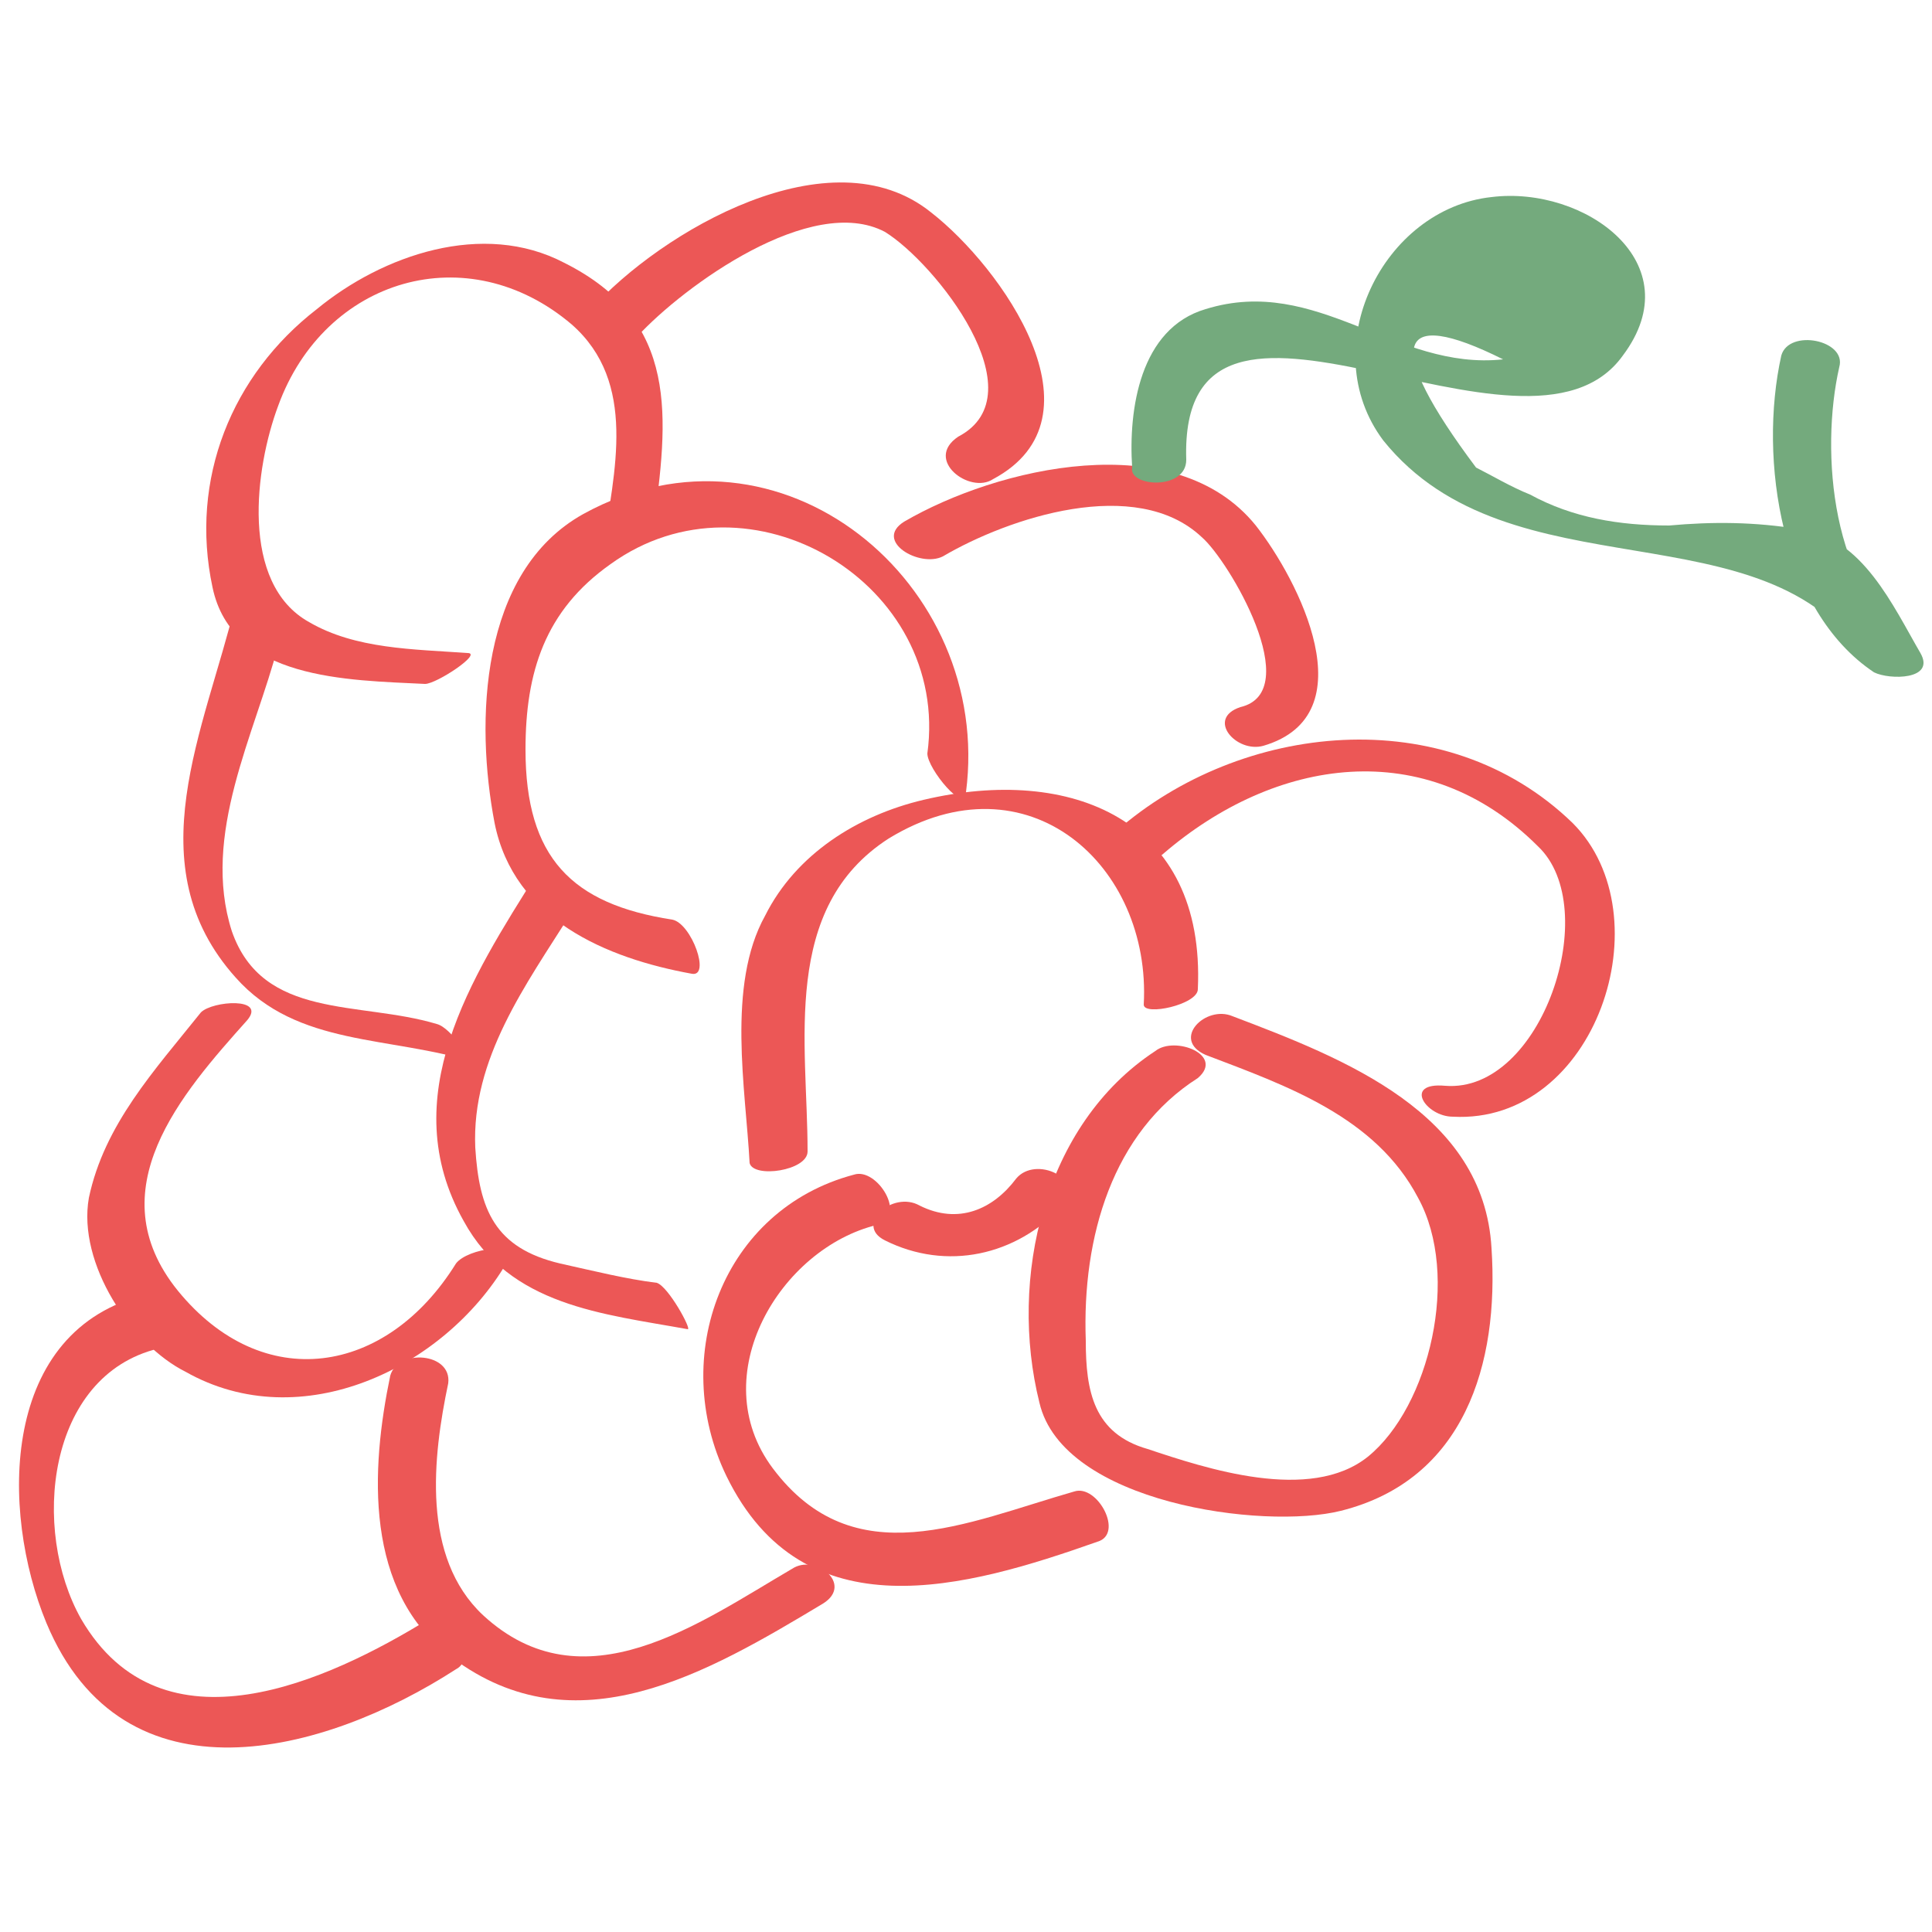 <svg xmlns="http://www.w3.org/2000/svg" viewBox="0 0 50 50" id="grapes">
  <path fill="#EC5756" d="M3.8 33.5C0 34.4 0 39.1 1.2 42c2 4.8 7.2 3.4 10.6 1.2.6-.3-.1-1.7-.7-1.3-2.6 1.6-6.9 3.6-9 0-1.3-2.3-.9-6.3 2-7 .8-.2.2-1.5-.3-1.4z"></path>
  <path fill="#EC5756" d="M11.8 32.7c-1.8 2.9-5 3.4-7.2.7-2.1-2.6.1-5.1 1.8-7 .5-.6-.9-.5-1.2-.2C4 27.7 2.7 29.1 2.3 31c-.3 1.7 1.1 3.8 2.5 4.5 3 1.7 6.7-.1 8.3-2.8.4-.6-1-.4-1.3 0z"></path>
  <path fill="#EC5756" d="M10.1 35.6c-.5 2.4-.7 5.6 1.6 7.3 3.2 2.4 6.6.4 9.6-1.4.8-.5-.2-1.3-.8-.9-2.4 1.4-5.4 3.6-8 1.2-1.6-1.5-1.3-4.1-.9-6 .1-.8-1.3-.9-1.5-.2z"></path>
  <path fill="#EC5756" d="M22.1 30.4c-3.4.9-4.8 4.7-3.3 7.8 2 4.1 6.2 2.9 9.6 1.7.7-.2 0-1.5-.6-1.3-2.8.8-5.7 2.2-7.8-.6-1.8-2.4.2-5.7 2.7-6.3.8-.2 0-1.5-.6-1.3zm-8.2-7.8c-1.7 2.7-3.7 5.8-1.9 9 1.2 2.2 3.6 2.4 5.8 2.8.1 0-.5-1.1-.8-1.2-.8-.1-1.6-.3-2.5-.5-1.7-.4-2.1-1.4-2.2-3-.1-2.3 1.3-4.2 2.5-6.1.2-.2-.9-1.1-.9-1z"></path>
  <path fill="#EC5756" d="M6.1 15.6c-.8 3.3-2.6 6.8 0 9.7 1.6 1.8 4 1.5 6.2 2.2-.1 0-.6-.9-1-1-2-.6-4.5-.1-5.3-2.4-.8-2.5.6-5.1 1.2-7.4.1-.5-1.1-1.1-1.1-1.1z"></path>
  <path fill="#EC5756" d="M16.9 13.7c.4-2.9.7-5.4-2.3-6.9-2.1-1.1-4.7-.2-6.4 1.2-2.2 1.7-3.3 4.4-2.7 7.2.5 2.4 3.5 2.4 5.5 2.5.3 0 1.5-.8 1.1-.8-1.4-.1-2.9-.1-4.1-.8-1.8-1-1.4-4-.8-5.6 1.2-3.3 4.9-4.4 7.6-2.1 1.7 1.5 1.1 3.8.8 5.8-.1.3 1.2-.1 1.3-.5z"></path>
  <path fill="#EC5756" d="M25 20.5c.7-5.4-4.8-10-9.9-7.2-2.7 1.5-2.8 5.4-2.3 8 .5 2.5 2.9 3.5 5.1 3.9.5.1 0-1.3-.5-1.4-2.6-.4-3.8-1.6-3.8-4.4 0-2 .5-3.6 2.2-4.8 3.6-2.6 8.8.5 8.2 4.9 0 .4 1 1.6 1 1zm1.3 10c-.6.8-1.5 1.2-2.5.7-.7-.4-1.7.5-.9.9 1.6.8 3.4.4 4.6-.9.6-.7-.7-1.3-1.2-.7z"></path>
  <path fill="#EC5756" d="M20.9 29.8c0-2.8-.7-6.3 2.1-8.1 3.6-2.2 6.8.7 6.6 4.3 0 .3 1.4 0 1.4-.4.2-4.4-3.3-5.8-7.1-4.9-1.7.4-3.3 1.4-4.1 3-1 1.8-.5 4.5-.4 6.4.1.4 1.5.2 1.5-.3zm9-2.6c-2.9 1.9-3.8 5.9-3 9.1.6 2.6 5.8 3.3 7.8 2.8 3.2-.8 4.1-3.8 3.9-6.8-.2-3.5-3.8-4.9-6.7-6-.7-.3-1.6.6-.7 1 2.1.8 4.4 1.6 5.5 3.7 1.1 2 .3 5.4-1.3 6.7-1.5 1.2-4.2.3-5.7-.2-1.4-.4-1.6-1.5-1.6-2.8-.1-2.7.7-5.4 2.9-6.8.7-.6-.6-1.1-1.1-.7z"></path>
  <path fill="#EC5756" d="M37.6 28.9c3.7.2 5.5-5.2 3.1-7.6-3.3-3.2-8.6-2.6-11.8.2-.5.5.9.9 1.2.6 2.9-2.5 6.8-3.1 9.7-.2 1.7 1.6.1 6.4-2.4 6.2-1.1-.1-.5.8.2.8z"></path>
  <path fill="#EC5756" d="M32.7 19.3c2.7-.8.9-4.3-.2-5.7-2.1-2.6-6.7-1.5-9.1-.1-.8.5.4 1.2 1 .9 1.7-1 5-2.1 6.7-.5.7.6 2.7 4 1 4.4-.9.3-.1 1.2.6 1z"></path>
  <path fill="#EC5756" d="M25.7 12.4c3-1.6.2-5.5-1.6-6.9-2.6-2.1-7 .5-8.8 2.5-.6.7.7 1.3 1.2.7C17.7 7.4 21 5 22.9 6c1.3.8 4 4.2 1.9 5.3-.9.6.3 1.5.9 1.1z"></path>
  <!-- Stem -->
  <path fill="#74AA7D" d="M30.7 11.9c-.2-6.1 8.8.8 11.3-2.7 1.8-2.4-1-4.4-3.4-4.1-2.8.3-4.6 3.9-2.8 6.3 3.3 4.1 9.9 1.6 12.5 5.7.4-.2.8-.3 1.2-.5-2.1-1.3-2.4-4.9-1.9-7.1.2-.7-1.3-1-1.5-.3-.6 2.7 0 6.6 2.4 8.2.4.2 1.6.2 1.2-.5-.7-1.2-1.5-3-3.1-3.2-1.2-.2-2.3-.2-3.4-.1-1.3 0-2.5-.2-3.6-.8-.5-.2-1-.5-1.4-.7-2.4-3.2-2.1-4.2.7-2.8-2.8.3-4.8-2.2-7.7-1.3-1.7.5-2 2.6-1.9 4.1-.1.5 1.4.6 1.4-.2z"></path>
</svg>
